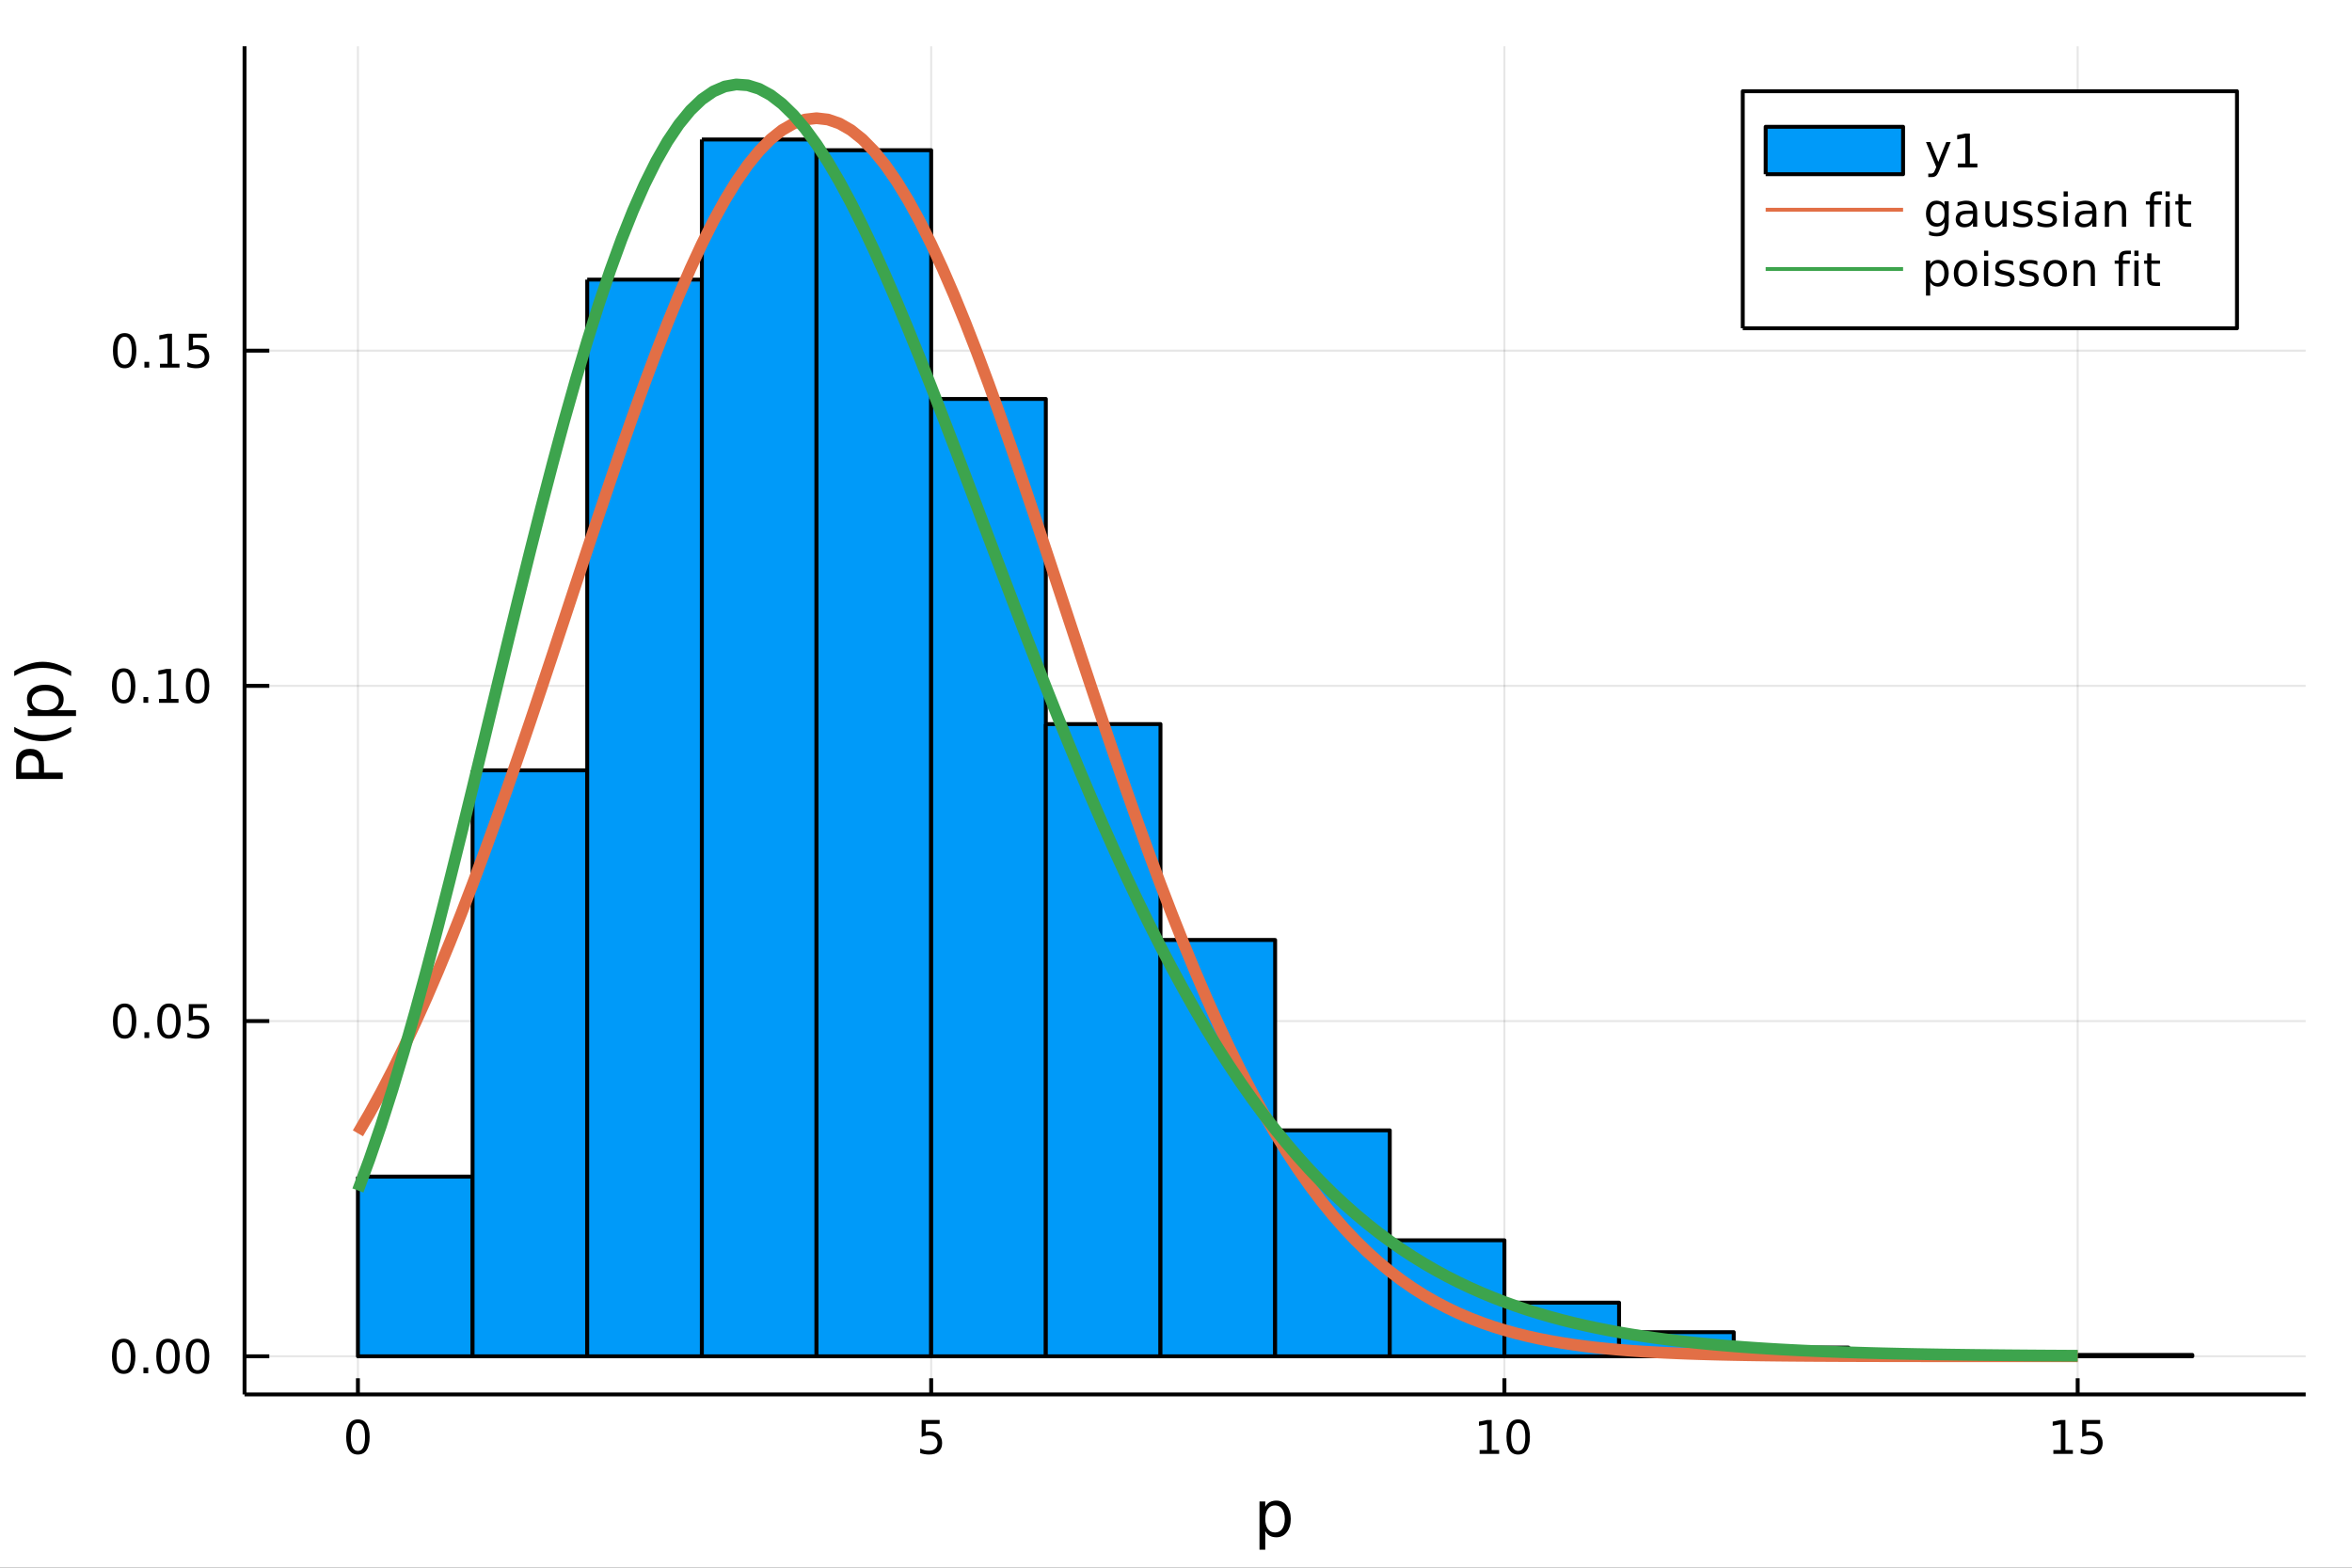 <?xml version="1.0" encoding="utf-8"?>
<svg xmlns="http://www.w3.org/2000/svg" xmlns:xlink="http://www.w3.org/1999/xlink" width="600" height="400" viewBox="0 0 2400 1600">
<rect x="0" y="0" width="2400" height="1600" fill="#333333" stroke="none"/>
<defs>
  <clipPath id="clip730">
    <rect x="0" y="0" width="2400" height="1600"/>
  </clipPath>
</defs>
<path clip-path="url(#clip730)" d="
M0 1600 L2400 1600 L2400 0 L0 0  Z
  " fill="#ffffff" fill-rule="evenodd" fill-opacity="1"/>
<defs>
  <clipPath id="clip731">
    <rect x="480" y="0" width="1681" height="1600"/>
  </clipPath>
</defs>
<path clip-path="url(#clip730)" d="
M249.542 1423.18 L2352.76 1423.18 L2352.76 47.244 L249.542 47.244  Z
  " fill="#ffffff" fill-rule="evenodd" fill-opacity="1"/>
<defs>
  <clipPath id="clip732">
    <rect x="249" y="47" width="2104" height="1377"/>
  </clipPath>
</defs>
<polyline clip-path="url(#clip732)" style="stroke:#000000; stroke-linecap:butt; stroke-linejoin:round; stroke-width:2; stroke-opacity:0.1; fill:none" points="
  365.223,1423.18 365.223,47.244 
  "/>
<polyline clip-path="url(#clip732)" style="stroke:#000000; stroke-linecap:butt; stroke-linejoin:round; stroke-width:2; stroke-opacity:0.1; fill:none" points="
  950.177,1423.18 950.177,47.244 
  "/>
<polyline clip-path="url(#clip732)" style="stroke:#000000; stroke-linecap:butt; stroke-linejoin:round; stroke-width:2; stroke-opacity:0.1; fill:none" points="
  1535.13,1423.18 1535.13,47.244 
  "/>
<polyline clip-path="url(#clip732)" style="stroke:#000000; stroke-linecap:butt; stroke-linejoin:round; stroke-width:2; stroke-opacity:0.1; fill:none" points="
  2120.08,1423.18 2120.08,47.244 
  "/>
<polyline clip-path="url(#clip730)" style="stroke:#000000; stroke-linecap:butt; stroke-linejoin:round; stroke-width:4; stroke-opacity:1; fill:none" points="
  249.542,1423.18 2352.76,1423.18 
  "/>
<polyline clip-path="url(#clip730)" style="stroke:#000000; stroke-linecap:butt; stroke-linejoin:round; stroke-width:4; stroke-opacity:1; fill:none" points="
  365.223,1423.18 365.223,1406.67 
  "/>
<polyline clip-path="url(#clip730)" style="stroke:#000000; stroke-linecap:butt; stroke-linejoin:round; stroke-width:4; stroke-opacity:1; fill:none" points="
  950.177,1423.18 950.177,1406.67 
  "/>
<polyline clip-path="url(#clip730)" style="stroke:#000000; stroke-linecap:butt; stroke-linejoin:round; stroke-width:4; stroke-opacity:1; fill:none" points="
  1535.13,1423.18 1535.13,1406.67 
  "/>
<polyline clip-path="url(#clip730)" style="stroke:#000000; stroke-linecap:butt; stroke-linejoin:round; stroke-width:4; stroke-opacity:1; fill:none" points="
  2120.08,1423.18 2120.08,1406.67 
  "/>
<path clip-path="url(#clip730)" d="M365.223 1452.37 Q361.611 1452.37 359.783 1455.94 Q357.977 1459.48 357.977 1466.61 Q357.977 1473.71 359.783 1477.28 Q361.611 1480.82 365.223 1480.82 Q368.857 1480.82 370.662 1477.28 Q372.491 1473.71 372.491 1466.61 Q372.491 1459.48 370.662 1455.94 Q368.857 1452.37 365.223 1452.37 M365.223 1448.67 Q371.033 1448.67 374.088 1453.27 Q377.167 1457.86 377.167 1466.61 Q377.167 1475.33 374.088 1479.94 Q371.033 1484.52 365.223 1484.52 Q359.412 1484.52 356.334 1479.94 Q353.278 1475.33 353.278 1466.61 Q353.278 1457.86 356.334 1453.27 Q359.412 1448.67 365.223 1448.67 Z" fill="#000000" fill-rule="evenodd" fill-opacity="1" /><path clip-path="url(#clip730)" d="M940.454 1449.29 L958.811 1449.29 L958.811 1453.23 L944.737 1453.23 L944.737 1461.7 Q945.755 1461.35 946.774 1461.19 Q947.792 1461 948.811 1461 Q954.598 1461 957.977 1464.18 Q961.357 1467.35 961.357 1472.76 Q961.357 1478.34 957.885 1481.44 Q954.413 1484.52 948.093 1484.52 Q945.917 1484.52 943.649 1484.15 Q941.403 1483.78 938.996 1483.04 L938.996 1478.34 Q941.079 1479.48 943.302 1480.03 Q945.524 1480.59 948.001 1480.59 Q952.005 1480.59 954.343 1478.48 Q956.681 1476.38 956.681 1472.76 Q956.681 1469.15 954.343 1467.05 Q952.005 1464.94 948.001 1464.94 Q946.126 1464.94 944.251 1465.36 Q942.399 1465.77 940.454 1466.65 L940.454 1449.29 Z" fill="#000000" fill-rule="evenodd" fill-opacity="1" /><path clip-path="url(#clip730)" d="M1509.82 1479.92 L1517.46 1479.92 L1517.46 1453.55 L1509.15 1455.22 L1509.15 1450.96 L1517.41 1449.29 L1522.09 1449.29 L1522.09 1479.92 L1529.73 1479.92 L1529.73 1483.85 L1509.82 1483.85 L1509.82 1479.92 Z" fill="#000000" fill-rule="evenodd" fill-opacity="1" /><path clip-path="url(#clip730)" d="M1549.17 1452.37 Q1545.56 1452.37 1543.73 1455.94 Q1541.92 1459.48 1541.92 1466.61 Q1541.92 1473.71 1543.73 1477.28 Q1545.56 1480.82 1549.17 1480.82 Q1552.8 1480.82 1554.61 1477.28 Q1556.44 1473.71 1556.44 1466.61 Q1556.44 1459.48 1554.61 1455.94 Q1552.8 1452.37 1549.17 1452.37 M1549.17 1448.67 Q1554.98 1448.67 1558.04 1453.27 Q1561.11 1457.86 1561.11 1466.61 Q1561.11 1475.33 1558.04 1479.94 Q1554.98 1484.52 1549.17 1484.52 Q1543.36 1484.52 1540.28 1479.94 Q1537.23 1475.33 1537.23 1466.61 Q1537.23 1457.86 1540.28 1453.27 Q1543.36 1448.67 1549.17 1448.67 Z" fill="#000000" fill-rule="evenodd" fill-opacity="1" /><path clip-path="url(#clip730)" d="M2095.27 1479.92 L2102.91 1479.92 L2102.91 1453.55 L2094.6 1455.22 L2094.6 1450.96 L2102.86 1449.29 L2107.54 1449.29 L2107.54 1479.92 L2115.18 1479.92 L2115.18 1483.85 L2095.27 1483.85 L2095.27 1479.92 Z" fill="#000000" fill-rule="evenodd" fill-opacity="1" /><path clip-path="url(#clip730)" d="M2124.67 1449.29 L2143.02 1449.29 L2143.02 1453.23 L2128.95 1453.23 L2128.95 1461.7 Q2129.97 1461.35 2130.99 1461.19 Q2132.01 1461 2133.02 1461 Q2138.81 1461 2142.19 1464.18 Q2145.57 1467.35 2145.57 1472.76 Q2145.57 1478.34 2142.1 1481.44 Q2138.63 1484.52 2132.31 1484.52 Q2130.13 1484.52 2127.86 1484.15 Q2125.62 1483.78 2123.21 1483.04 L2123.21 1478.34 Q2125.29 1479.48 2127.52 1480.03 Q2129.74 1480.59 2132.21 1480.59 Q2136.22 1480.59 2138.56 1478.48 Q2140.89 1476.38 2140.89 1472.76 Q2140.89 1469.15 2138.56 1467.05 Q2136.22 1464.94 2132.21 1464.94 Q2130.34 1464.94 2128.46 1465.36 Q2126.61 1465.77 2124.67 1466.65 L2124.67 1449.29 Z" fill="#000000" fill-rule="evenodd" fill-opacity="1" /><path clip-path="url(#clip730)" d="M1291.09 1562.7 L1291.09 1581.6 L1285.2 1581.6 L1285.2 1532.4 L1291.09 1532.4 L1291.09 1537.81 Q1292.94 1534.62 1295.74 1533.1 Q1298.57 1531.54 1302.49 1531.54 Q1308.98 1531.54 1313.02 1536.69 Q1317.1 1541.85 1317.1 1550.25 Q1317.1 1558.65 1313.02 1563.81 Q1308.98 1568.97 1302.49 1568.97 Q1298.57 1568.97 1295.74 1567.44 Q1292.94 1565.88 1291.09 1562.7 M1311.02 1550.25 Q1311.02 1543.79 1308.34 1540.13 Q1305.7 1536.44 1301.05 1536.44 Q1296.41 1536.44 1293.73 1540.13 Q1291.09 1543.79 1291.09 1550.25 Q1291.09 1556.71 1293.73 1560.4 Q1296.41 1564.07 1301.05 1564.07 Q1305.7 1564.07 1308.34 1560.4 Q1311.02 1556.71 1311.02 1550.25 Z" fill="#000000" fill-rule="evenodd" fill-opacity="1" /><polyline clip-path="url(#clip732)" style="stroke:#000000; stroke-linecap:butt; stroke-linejoin:round; stroke-width:2; stroke-opacity:0.1; fill:none" points="
  249.542,1384.24 2352.76,1384.24 
  "/>
<polyline clip-path="url(#clip732)" style="stroke:#000000; stroke-linecap:butt; stroke-linejoin:round; stroke-width:2; stroke-opacity:0.1; fill:none" points="
  249.542,1042.12 2352.76,1042.12 
  "/>
<polyline clip-path="url(#clip732)" style="stroke:#000000; stroke-linecap:butt; stroke-linejoin:round; stroke-width:2; stroke-opacity:0.1; fill:none" points="
  249.542,700.006 2352.76,700.006 
  "/>
<polyline clip-path="url(#clip732)" style="stroke:#000000; stroke-linecap:butt; stroke-linejoin:round; stroke-width:2; stroke-opacity:0.1; fill:none" points="
  249.542,357.89 2352.76,357.89 
  "/>
<polyline clip-path="url(#clip730)" style="stroke:#000000; stroke-linecap:butt; stroke-linejoin:round; stroke-width:4; stroke-opacity:1; fill:none" points="
  249.542,1423.18 249.542,47.244 
  "/>
<polyline clip-path="url(#clip730)" style="stroke:#000000; stroke-linecap:butt; stroke-linejoin:round; stroke-width:4; stroke-opacity:1; fill:none" points="
  249.542,1384.24 274.781,1384.24 
  "/>
<polyline clip-path="url(#clip730)" style="stroke:#000000; stroke-linecap:butt; stroke-linejoin:round; stroke-width:4; stroke-opacity:1; fill:none" points="
  249.542,1042.12 274.781,1042.12 
  "/>
<polyline clip-path="url(#clip730)" style="stroke:#000000; stroke-linecap:butt; stroke-linejoin:round; stroke-width:4; stroke-opacity:1; fill:none" points="
  249.542,700.006 274.781,700.006 
  "/>
<polyline clip-path="url(#clip730)" style="stroke:#000000; stroke-linecap:butt; stroke-linejoin:round; stroke-width:4; stroke-opacity:1; fill:none" points="
  249.542,357.89 274.781,357.89 
  "/>
<path clip-path="url(#clip730)" d="M126.205 1370.04 Q122.593 1370.04 120.765 1373.6 Q118.959 1377.14 118.959 1384.27 Q118.959 1391.38 120.765 1394.94 Q122.593 1398.49 126.205 1398.49 Q129.839 1398.49 131.644 1394.94 Q133.473 1391.38 133.473 1384.27 Q133.473 1377.14 131.644 1373.6 Q129.839 1370.04 126.205 1370.04 M126.205 1366.33 Q132.015 1366.33 135.07 1370.94 Q138.149 1375.52 138.149 1384.27 Q138.149 1393 135.07 1397.61 Q132.015 1402.19 126.205 1402.19 Q120.394 1402.19 117.316 1397.61 Q114.26 1393 114.26 1384.27 Q114.26 1375.52 117.316 1370.94 Q120.394 1366.33 126.205 1366.33 Z" fill="#000000" fill-rule="evenodd" fill-opacity="1" /><path clip-path="url(#clip730)" d="M146.366 1395.64 L151.251 1395.64 L151.251 1401.52 L146.366 1401.52 L146.366 1395.64 Z" fill="#000000" fill-rule="evenodd" fill-opacity="1" /><path clip-path="url(#clip730)" d="M171.436 1370.04 Q167.825 1370.04 165.996 1373.6 Q164.19 1377.14 164.19 1384.27 Q164.19 1391.38 165.996 1394.94 Q167.825 1398.49 171.436 1398.49 Q175.07 1398.49 176.876 1394.94 Q178.704 1391.38 178.704 1384.27 Q178.704 1377.14 176.876 1373.6 Q175.07 1370.04 171.436 1370.04 M171.436 1366.33 Q177.246 1366.33 180.301 1370.94 Q183.38 1375.52 183.38 1384.27 Q183.38 1393 180.301 1397.61 Q177.246 1402.19 171.436 1402.19 Q165.626 1402.19 162.547 1397.61 Q159.491 1393 159.491 1384.27 Q159.491 1375.52 162.547 1370.94 Q165.626 1366.33 171.436 1366.33 Z" fill="#000000" fill-rule="evenodd" fill-opacity="1" /><path clip-path="url(#clip730)" d="M201.598 1370.04 Q197.987 1370.04 196.158 1373.6 Q194.352 1377.14 194.352 1384.27 Q194.352 1391.38 196.158 1394.94 Q197.987 1398.49 201.598 1398.49 Q205.232 1398.49 207.037 1394.94 Q208.866 1391.38 208.866 1384.27 Q208.866 1377.14 207.037 1373.6 Q205.232 1370.04 201.598 1370.04 M201.598 1366.33 Q207.408 1366.33 210.463 1370.94 Q213.542 1375.52 213.542 1384.27 Q213.542 1393 210.463 1397.61 Q207.408 1402.19 201.598 1402.19 Q195.787 1402.19 192.709 1397.61 Q189.653 1393 189.653 1384.27 Q189.653 1375.52 192.709 1370.94 Q195.787 1366.33 201.598 1366.33 Z" fill="#000000" fill-rule="evenodd" fill-opacity="1" /><path clip-path="url(#clip730)" d="M127.2 1027.92 Q123.589 1027.92 121.76 1031.49 Q119.955 1035.03 119.955 1042.16 Q119.955 1049.26 121.76 1052.83 Q123.589 1056.37 127.2 1056.37 Q130.834 1056.37 132.64 1052.83 Q134.468 1049.26 134.468 1042.16 Q134.468 1035.03 132.64 1031.49 Q130.834 1027.92 127.2 1027.92 M127.2 1024.22 Q133.01 1024.22 136.066 1028.82 Q139.144 1033.41 139.144 1042.16 Q139.144 1050.88 136.066 1055.49 Q133.01 1060.07 127.2 1060.07 Q121.39 1060.07 118.311 1055.49 Q115.256 1050.88 115.256 1042.16 Q115.256 1033.41 118.311 1028.82 Q121.39 1024.22 127.2 1024.22 Z" fill="#000000" fill-rule="evenodd" fill-opacity="1" /><path clip-path="url(#clip730)" d="M147.362 1053.52 L152.246 1053.52 L152.246 1059.4 L147.362 1059.4 L147.362 1053.52 Z" fill="#000000" fill-rule="evenodd" fill-opacity="1" /><path clip-path="url(#clip730)" d="M172.431 1027.92 Q168.82 1027.92 166.991 1031.49 Q165.186 1035.03 165.186 1042.16 Q165.186 1049.26 166.991 1052.83 Q168.82 1056.37 172.431 1056.37 Q176.065 1056.37 177.871 1052.83 Q179.7 1049.26 179.7 1042.16 Q179.7 1035.03 177.871 1031.49 Q176.065 1027.92 172.431 1027.92 M172.431 1024.22 Q178.241 1024.22 181.297 1028.82 Q184.376 1033.41 184.376 1042.16 Q184.376 1050.88 181.297 1055.49 Q178.241 1060.07 172.431 1060.07 Q166.621 1060.07 163.542 1055.49 Q160.487 1050.88 160.487 1042.16 Q160.487 1033.41 163.542 1028.82 Q166.621 1024.22 172.431 1024.22 Z" fill="#000000" fill-rule="evenodd" fill-opacity="1" /><path clip-path="url(#clip730)" d="M192.639 1024.84 L210.996 1024.84 L210.996 1028.78 L196.922 1028.78 L196.922 1037.25 Q197.94 1036.9 198.959 1036.74 Q199.977 1036.56 200.996 1036.56 Q206.783 1036.56 210.162 1039.73 Q213.542 1042.9 213.542 1048.31 Q213.542 1053.89 210.07 1056.99 Q206.598 1060.07 200.278 1060.07 Q198.102 1060.07 195.834 1059.7 Q193.588 1059.33 191.181 1058.59 L191.181 1053.89 Q193.264 1055.03 195.487 1055.58 Q197.709 1056.14 200.186 1056.14 Q204.19 1056.14 206.528 1054.03 Q208.866 1051.93 208.866 1048.31 Q208.866 1044.7 206.528 1042.6 Q204.19 1040.49 200.186 1040.49 Q198.311 1040.49 196.436 1040.91 Q194.584 1041.32 192.639 1042.2 L192.639 1024.84 Z" fill="#000000" fill-rule="evenodd" fill-opacity="1" /><path clip-path="url(#clip730)" d="M126.205 685.805 Q122.593 685.805 120.765 689.37 Q118.959 692.911 118.959 700.041 Q118.959 707.147 120.765 710.712 Q122.593 714.254 126.205 714.254 Q129.839 714.254 131.644 710.712 Q133.473 707.147 133.473 700.041 Q133.473 692.911 131.644 689.37 Q129.839 685.805 126.205 685.805 M126.205 682.101 Q132.015 682.101 135.07 686.708 Q138.149 691.291 138.149 700.041 Q138.149 708.768 135.07 713.374 Q132.015 717.957 126.205 717.957 Q120.394 717.957 117.316 713.374 Q114.26 708.768 114.26 700.041 Q114.26 691.291 117.316 686.708 Q120.394 682.101 126.205 682.101 Z" fill="#000000" fill-rule="evenodd" fill-opacity="1" /><path clip-path="url(#clip730)" d="M146.366 711.407 L151.251 711.407 L151.251 717.286 L146.366 717.286 L146.366 711.407 Z" fill="#000000" fill-rule="evenodd" fill-opacity="1" /><path clip-path="url(#clip730)" d="M162.246 713.351 L169.885 713.351 L169.885 686.985 L161.575 688.652 L161.575 684.393 L169.839 682.726 L174.514 682.726 L174.514 713.351 L182.153 713.351 L182.153 717.286 L162.246 717.286 L162.246 713.351 Z" fill="#000000" fill-rule="evenodd" fill-opacity="1" /><path clip-path="url(#clip730)" d="M201.598 685.805 Q197.987 685.805 196.158 689.37 Q194.352 692.911 194.352 700.041 Q194.352 707.147 196.158 710.712 Q197.987 714.254 201.598 714.254 Q205.232 714.254 207.037 710.712 Q208.866 707.147 208.866 700.041 Q208.866 692.911 207.037 689.37 Q205.232 685.805 201.598 685.805 M201.598 682.101 Q207.408 682.101 210.463 686.708 Q213.542 691.291 213.542 700.041 Q213.542 708.768 210.463 713.374 Q207.408 717.957 201.598 717.957 Q195.787 717.957 192.709 713.374 Q189.653 708.768 189.653 700.041 Q189.653 691.291 192.709 686.708 Q195.787 682.101 201.598 682.101 Z" fill="#000000" fill-rule="evenodd" fill-opacity="1" /><path clip-path="url(#clip730)" d="M127.2 343.689 Q123.589 343.689 121.76 347.254 Q119.955 350.795 119.955 357.925 Q119.955 365.031 121.76 368.596 Q123.589 372.138 127.2 372.138 Q130.834 372.138 132.64 368.596 Q134.468 365.031 134.468 357.925 Q134.468 350.795 132.64 347.254 Q130.834 343.689 127.2 343.689 M127.2 339.985 Q133.01 339.985 136.066 344.592 Q139.144 349.175 139.144 357.925 Q139.144 366.652 136.066 371.258 Q133.01 375.841 127.2 375.841 Q121.39 375.841 118.311 371.258 Q115.256 366.652 115.256 357.925 Q115.256 349.175 118.311 344.592 Q121.39 339.985 127.2 339.985 Z" fill="#000000" fill-rule="evenodd" fill-opacity="1" /><path clip-path="url(#clip730)" d="M147.362 369.29 L152.246 369.29 L152.246 375.17 L147.362 375.17 L147.362 369.29 Z" fill="#000000" fill-rule="evenodd" fill-opacity="1" /><path clip-path="url(#clip730)" d="M163.241 371.235 L170.88 371.235 L170.88 344.869 L162.57 346.536 L162.57 342.277 L170.834 340.61 L175.51 340.61 L175.51 371.235 L183.149 371.235 L183.149 375.17 L163.241 375.17 L163.241 371.235 Z" fill="#000000" fill-rule="evenodd" fill-opacity="1" /><path clip-path="url(#clip730)" d="M192.639 340.61 L210.996 340.61 L210.996 344.545 L196.922 344.545 L196.922 353.017 Q197.94 352.67 198.959 352.508 Q199.977 352.323 200.996 352.323 Q206.783 352.323 210.162 355.494 Q213.542 358.666 213.542 364.082 Q213.542 369.661 210.07 372.763 Q206.598 375.841 200.278 375.841 Q198.102 375.841 195.834 375.471 Q193.588 375.101 191.181 374.36 L191.181 369.661 Q193.264 370.795 195.487 371.351 Q197.709 371.906 200.186 371.906 Q204.19 371.906 206.528 369.8 Q208.866 367.693 208.866 364.082 Q208.866 360.471 206.528 358.365 Q204.19 356.258 200.186 356.258 Q198.311 356.258 196.436 356.675 Q194.584 357.091 192.639 357.971 L192.639 340.61 Z" fill="#000000" fill-rule="evenodd" fill-opacity="1" /><path clip-path="url(#clip730)" d="M21.768 788.557 L39.623 788.557 L39.623 780.472 Q39.623 775.984 37.3 773.534 Q34.977 771.083 30.68 771.083 Q26.415 771.083 24.091 773.534 Q21.768 775.984 21.768 780.472 L21.768 788.557 M16.484 794.986 L16.484 780.472 Q16.484 772.483 20.113 768.409 Q23.709 764.303 30.68 764.303 Q37.714 764.303 41.31 768.409 Q44.907 772.483 44.907 780.472 L44.907 788.557 L64.004 788.557 L64.004 794.986 L16.484 794.986 Z" fill="#000000" fill-rule="evenodd" fill-opacity="1" /><path clip-path="url(#clip730)" d="M14.543 741.864 Q21.863 746.129 29.025 748.198 Q36.186 750.267 43.538 750.267 Q50.891 750.267 58.116 748.198 Q65.309 746.097 72.598 741.864 L72.598 746.957 Q65.118 751.731 57.893 754.118 Q50.668 756.473 43.538 756.473 Q36.441 756.473 29.247 754.118 Q22.054 751.763 14.543 746.957 L14.543 741.864 Z" fill="#000000" fill-rule="evenodd" fill-opacity="1" /><path clip-path="url(#clip730)" d="M58.657 724.836 L77.563 724.836 L77.563 730.724 L28.356 730.724 L28.356 724.836 L33.767 724.836 Q30.584 722.99 29.056 720.189 Q27.497 717.356 27.497 713.441 Q27.497 706.948 32.653 702.906 Q37.809 698.832 46.212 698.832 Q54.615 698.832 59.771 702.906 Q64.927 706.948 64.927 713.441 Q64.927 717.356 63.399 720.189 Q61.84 722.99 58.657 724.836 M46.212 704.911 Q39.751 704.911 36.09 707.585 Q32.398 710.227 32.398 714.874 Q32.398 719.521 36.09 722.194 Q39.751 724.836 46.212 724.836 Q52.673 724.836 56.365 722.194 Q60.026 719.521 60.026 714.874 Q60.026 710.227 56.365 707.585 Q52.673 704.911 46.212 704.911 Z" fill="#000000" fill-rule="evenodd" fill-opacity="1" /><path clip-path="url(#clip730)" d="M14.543 690.047 L14.543 684.955 Q22.054 680.18 29.247 677.825 Q36.441 675.438 43.538 675.438 Q50.668 675.438 57.893 677.825 Q65.118 680.18 72.598 684.955 L72.598 690.047 Q65.309 685.814 58.116 683.745 Q50.891 681.645 43.538 681.645 Q36.186 681.645 29.025 683.745 Q21.863 685.814 14.543 690.047 Z" fill="#000000" fill-rule="evenodd" fill-opacity="1" /><path clip-path="url(#clip732)" d="
M365.223 1200.86 L365.223 1384.24 L482.213 1384.24 L482.213 1200.86 L365.223 1200.86 L365.223 1200.86  Z
  " fill="#009af9" fill-rule="evenodd" fill-opacity="1"/>
<polyline clip-path="url(#clip732)" style="stroke:#000000; stroke-linecap:butt; stroke-linejoin:round; stroke-width:4; stroke-opacity:1; fill:none" points="
  365.223,1200.86 365.223,1384.24 482.213,1384.24 482.213,1200.86 365.223,1200.86 
  "/>
<path clip-path="url(#clip732)" d="
M482.213 786.219 L482.213 1384.24 L599.204 1384.24 L599.204 786.219 L482.213 786.219 L482.213 786.219  Z
  " fill="#009af9" fill-rule="evenodd" fill-opacity="1"/>
<polyline clip-path="url(#clip732)" style="stroke:#000000; stroke-linecap:butt; stroke-linejoin:round; stroke-width:4; stroke-opacity:1; fill:none" points="
  482.213,786.219 482.213,1384.24 599.204,1384.24 599.204,786.219 482.213,786.219 
  "/>
<path clip-path="url(#clip732)" d="
M599.204 285.361 L599.204 1384.24 L716.195 1384.24 L716.195 285.361 L599.204 285.361 L599.204 285.361  Z
  " fill="#009af9" fill-rule="evenodd" fill-opacity="1"/>
<polyline clip-path="url(#clip732)" style="stroke:#000000; stroke-linecap:butt; stroke-linejoin:round; stroke-width:4; stroke-opacity:1; fill:none" points="
  599.204,285.361 599.204,1384.24 716.195,1384.24 716.195,285.361 599.204,285.361 
  "/>
<path clip-path="url(#clip732)" d="
M716.195 142.357 L716.195 1384.24 L833.186 1384.24 L833.186 142.357 L716.195 142.357 L716.195 142.357  Z
  " fill="#009af9" fill-rule="evenodd" fill-opacity="1"/>
<polyline clip-path="url(#clip732)" style="stroke:#000000; stroke-linecap:butt; stroke-linejoin:round; stroke-width:4; stroke-opacity:1; fill:none" points="
  716.195,142.357 716.195,1384.24 833.186,1384.24 833.186,142.357 716.195,142.357 
  "/>
<path clip-path="url(#clip732)" d="
M833.186 153.305 L833.186 1384.24 L950.177 1384.24 L950.177 153.305 L833.186 153.305 L833.186 153.305  Z
  " fill="#009af9" fill-rule="evenodd" fill-opacity="1"/>
<polyline clip-path="url(#clip732)" style="stroke:#000000; stroke-linecap:butt; stroke-linejoin:round; stroke-width:4; stroke-opacity:1; fill:none" points="
  833.186,153.305 833.186,1384.24 950.177,1384.24 950.177,153.305 833.186,153.305 
  "/>
<path clip-path="url(#clip732)" d="
M950.177 407.155 L950.177 1384.24 L1067.17 1384.24 L1067.17 407.155 L950.177 407.155 L950.177 407.155  Z
  " fill="#009af9" fill-rule="evenodd" fill-opacity="1"/>
<polyline clip-path="url(#clip732)" style="stroke:#000000; stroke-linecap:butt; stroke-linejoin:round; stroke-width:4; stroke-opacity:1; fill:none" points="
  950.177,407.155 950.177,1384.24 1067.17,1384.24 1067.17,407.155 950.177,407.155 
  "/>
<path clip-path="url(#clip732)" d="
M1067.17 739.007 L1067.17 1384.24 L1184.16 1384.24 L1184.16 739.007 L1067.17 739.007 L1067.17 739.007  Z
  " fill="#009af9" fill-rule="evenodd" fill-opacity="1"/>
<polyline clip-path="url(#clip732)" style="stroke:#000000; stroke-linecap:butt; stroke-linejoin:round; stroke-width:4; stroke-opacity:1; fill:none" points="
  1067.17,739.007 1067.17,1384.24 1184.16,1384.24 1184.16,739.007 1067.17,739.007 
  "/>
<path clip-path="url(#clip732)" d="
M1184.16 959.33 L1184.16 1384.24 L1301.15 1384.24 L1301.15 959.33 L1184.16 959.33 L1184.16 959.33  Z
  " fill="#009af9" fill-rule="evenodd" fill-opacity="1"/>
<polyline clip-path="url(#clip732)" style="stroke:#000000; stroke-linecap:butt; stroke-linejoin:round; stroke-width:4; stroke-opacity:1; fill:none" points="
  1184.16,959.33 1184.16,1384.24 1301.15,1384.24 1301.15,959.33 1184.16,959.33 
  "/>
<path clip-path="url(#clip732)" d="
M1301.15 1153.65 L1301.15 1384.24 L1418.14 1384.24 L1418.14 1153.65 L1301.15 1153.65 L1301.15 1153.65  Z
  " fill="#009af9" fill-rule="evenodd" fill-opacity="1"/>
<polyline clip-path="url(#clip732)" style="stroke:#000000; stroke-linecap:butt; stroke-linejoin:round; stroke-width:4; stroke-opacity:1; fill:none" points="
  1301.15,1153.65 1301.15,1384.24 1418.14,1384.24 1418.14,1153.65 1301.15,1153.65 
  "/>
<path clip-path="url(#clip732)" d="
M1418.14 1265.87 L1418.14 1384.24 L1535.13 1384.24 L1535.13 1265.87 L1418.14 1265.87 L1418.14 1265.87  Z
  " fill="#009af9" fill-rule="evenodd" fill-opacity="1"/>
<polyline clip-path="url(#clip732)" style="stroke:#000000; stroke-linecap:butt; stroke-linejoin:round; stroke-width:4; stroke-opacity:1; fill:none" points="
  1418.14,1265.87 1418.14,1384.24 1535.13,1384.24 1535.13,1265.87 1418.14,1265.87 
  "/>
<path clip-path="url(#clip732)" d="
M1535.13 1329.5 L1535.13 1384.24 L1652.12 1384.24 L1652.12 1329.5 L1535.13 1329.5 L1535.13 1329.5  Z
  " fill="#009af9" fill-rule="evenodd" fill-opacity="1"/>
<polyline clip-path="url(#clip732)" style="stroke:#000000; stroke-linecap:butt; stroke-linejoin:round; stroke-width:4; stroke-opacity:1; fill:none" points="
  1535.13,1329.5 1535.13,1384.24 1652.12,1384.24 1652.12,1329.5 1535.13,1329.5 
  "/>
<path clip-path="url(#clip732)" d="
M1652.12 1359.61 L1652.12 1384.24 L1769.11 1384.24 L1769.11 1359.61 L1652.12 1359.61 L1652.12 1359.61  Z
  " fill="#009af9" fill-rule="evenodd" fill-opacity="1"/>
<polyline clip-path="url(#clip732)" style="stroke:#000000; stroke-linecap:butt; stroke-linejoin:round; stroke-width:4; stroke-opacity:1; fill:none" points="
  1652.12,1359.61 1652.12,1384.24 1769.11,1384.24 1769.11,1359.61 1652.12,1359.61 
  "/>
<path clip-path="url(#clip732)" d="
M1769.11 1375.34 L1769.11 1384.24 L1886.1 1384.24 L1886.1 1375.34 L1769.11 1375.34 L1769.11 1375.34  Z
  " fill="#009af9" fill-rule="evenodd" fill-opacity="1"/>
<polyline clip-path="url(#clip732)" style="stroke:#000000; stroke-linecap:butt; stroke-linejoin:round; stroke-width:4; stroke-opacity:1; fill:none" points="
  1769.11,1375.34 1769.11,1384.24 1886.1,1384.24 1886.1,1375.34 1769.11,1375.34 
  "/>
<path clip-path="url(#clip732)" d="
M1886.1 1381.5 L1886.1 1384.24 L2003.09 1384.24 L2003.09 1381.5 L1886.1 1381.5 L1886.1 1381.5  Z
  " fill="#009af9" fill-rule="evenodd" fill-opacity="1"/>
<polyline clip-path="url(#clip732)" style="stroke:#000000; stroke-linecap:butt; stroke-linejoin:round; stroke-width:4; stroke-opacity:1; fill:none" points="
  1886.1,1381.5 1886.1,1384.24 2003.09,1384.24 2003.09,1381.5 1886.1,1381.5 
  "/>
<path clip-path="url(#clip732)" d="
M2003.09 1383.55 L2003.09 1384.24 L2120.08 1384.24 L2120.08 1383.55 L2003.09 1383.55 L2003.09 1383.55  Z
  " fill="#009af9" fill-rule="evenodd" fill-opacity="1"/>
<polyline clip-path="url(#clip732)" style="stroke:#000000; stroke-linecap:butt; stroke-linejoin:round; stroke-width:4; stroke-opacity:1; fill:none" points="
  2003.09,1383.55 2003.09,1384.24 2120.08,1384.24 2120.08,1383.55 2003.09,1383.55 
  "/>
<path clip-path="url(#clip732)" d="
M2120.08 1382.87 L2120.08 1384.24 L2237.08 1384.24 L2237.08 1382.87 L2120.08 1382.87 L2120.08 1382.87  Z
  " fill="#009af9" fill-rule="evenodd" fill-opacity="1"/>
<polyline clip-path="url(#clip732)" style="stroke:#000000; stroke-linecap:butt; stroke-linejoin:round; stroke-width:4; stroke-opacity:1; fill:none" points="
  2120.08,1382.87 2120.08,1384.24 2237.08,1384.24 2237.08,1382.87 2120.08,1382.87 
  "/>
<polyline clip-path="url(#clip732)" style="stroke:#e26f46; stroke-linecap:butt; stroke-linejoin:round; stroke-width:12; stroke-opacity:1; fill:none" points="
  365.223,1156.67 376.922,1136.57 388.621,1115.27 400.32,1092.77 412.019,1069.06 423.718,1044.14 435.417,1018.05 447.116,990.796 458.815,962.418 470.514,932.963 
  482.213,902.483 493.912,871.046 505.612,838.728 517.311,805.616 529.01,771.808 540.709,737.412 552.408,702.546 564.107,667.339 575.806,631.927 587.505,596.456 
  599.204,561.079 610.903,525.954 622.602,491.246 634.301,457.123 646,423.756 657.7,391.319 669.399,359.983 681.098,329.92 692.797,301.298 704.496,274.279 
  716.195,249.022 727.894,225.675 739.593,204.38 751.292,185.265 762.991,168.448 774.69,154.034 786.389,142.114 798.089,132.763 809.788,126.041 821.487,121.99 
  833.186,120.637 844.885,121.99 856.584,126.041 868.283,132.763 879.982,142.114 891.681,154.034 903.38,168.448 915.079,185.265 926.778,204.38 938.477,225.675 
  950.177,249.022 961.876,274.279 973.575,301.298 985.274,329.92 996.973,359.983 1008.67,391.319 1020.37,423.756 1032.07,457.123 1043.77,491.246 1055.47,525.954 
  1067.17,561.079 1078.87,596.456 1090.57,631.927 1102.26,667.339 1113.96,702.546 1125.66,737.412 1137.36,771.808 1149.06,805.616 1160.76,838.728 1172.46,871.046 
  1184.16,902.483 1195.86,932.963 1207.56,962.418 1219.26,990.796 1230.95,1018.05 1242.65,1044.14 1254.35,1069.06 1266.05,1092.77 1277.75,1115.27 1289.45,1136.57 
  1301.15,1156.67 1312.85,1175.59 1324.55,1193.34 1336.25,1209.96 1347.95,1225.47 1359.64,1239.91 1371.34,1253.32 1383.04,1265.74 1394.74,1277.2 1406.44,1287.77 
  1418.14,1297.48 1429.84,1306.38 1441.54,1314.51 1453.24,1321.93 1464.94,1328.68 1476.64,1334.8 1488.33,1340.35 1500.03,1345.35 1511.73,1349.86 1523.43,1353.91 
  1535.13,1357.54 1546.83,1360.79 1558.53,1363.68 1570.23,1366.26 1581.93,1368.55 1593.63,1370.57 1605.33,1372.36 1617.02,1373.94 1628.72,1375.33 1640.42,1376.54 
  1652.12,1377.61 1663.82,1378.54 1675.52,1379.35 1687.22,1380.05 1698.92,1380.66 1710.62,1381.19 1722.32,1381.64 1734.01,1382.04 1745.71,1382.37 1757.41,1382.66 
  1769.11,1382.91 1780.81,1383.12 1792.51,1383.3 1804.21,1383.45 1815.91,1383.58 1827.61,1383.69 1839.31,1383.78 1851.01,1383.86 1862.7,1383.92 1874.4,1383.98 
  1886.1,1384.02 1897.8,1384.06 1909.5,1384.09 1921.2,1384.12 1932.9,1384.14 1944.6,1384.16 1956.3,1384.17 1968,1384.19 1979.7,1384.2 1991.39,1384.2 
  2003.09,1384.21 2014.79,1384.22 2026.49,1384.22 2038.19,1384.22 2049.89,1384.23 2061.59,1384.23 2073.29,1384.23 2084.99,1384.23 2096.69,1384.23 2108.39,1384.23 
  2120.08,1384.24 
  "/>
<polyline clip-path="url(#clip732)" style="stroke:#3da44d; stroke-linecap:butt; stroke-linejoin:round; stroke-width:12; stroke-opacity:1; fill:none" points="
  365.223,1215.01 376.922,1183.41 388.621,1149.21 400.32,1112.54 412.019,1073.57 423.718,1032.49 435.417,989.528 447.116,944.925 458.815,898.949 470.514,851.881 
  482.213,804.017 493.912,755.661 505.612,707.122 517.311,658.711 529.01,610.734 540.709,563.495 552.408,517.286 564.107,472.387 575.806,429.065 587.505,387.569 
  599.204,348.129 610.903,310.953 622.602,276.23 634.301,244.124 646,214.774 657.7,188.299 669.399,164.789 681.098,144.314 692.797,126.919 704.496,112.626 
  716.195,101.436 727.894,93.329 739.593,88.264 751.292,86.186 762.991,87.018 774.69,90.671 786.389,97.042 798.089,106.015 809.788,117.465 821.487,131.258 
  833.186,147.25 844.885,165.296 856.584,185.242 868.283,206.935 879.982,230.217 891.681,254.933 903.38,280.927 915.079,308.044 926.778,336.134 938.477,365.05 
  950.177,394.648 961.876,424.791 973.575,455.346 985.274,486.187 996.973,517.196 1008.67,548.259 1020.37,579.271 1032.07,610.134 1043.77,640.756 1055.47,671.053 
  1067.17,700.95 1078.87,730.376 1090.57,759.269 1102.26,787.574 1113.96,815.242 1125.66,842.23 1137.36,868.502 1149.06,894.027 1160.76,918.781 1172.46,942.743 
  1184.16,965.898 1195.86,988.237 1207.56,1009.75 1219.26,1030.44 1230.95,1050.31 1242.65,1069.36 1254.35,1087.59 1266.05,1105.03 1277.75,1121.67 1289.45,1137.54 
  1301.15,1152.66 1312.85,1167.03 1324.55,1180.69 1336.25,1193.64 1347.95,1205.92 1359.64,1217.54 1371.34,1228.52 1383.04,1238.9 1394.74,1248.69 1406.44,1257.92 
  1418.14,1266.61 1429.84,1274.78 1441.54,1282.46 1453.24,1289.67 1464.94,1296.43 1476.64,1302.77 1488.33,1308.7 1500.03,1314.25 1511.73,1319.43 1523.43,1324.27 
  1535.13,1328.78 1546.83,1332.99 1558.53,1336.91 1570.23,1340.56 1581.93,1343.95 1593.63,1347.11 1605.33,1350.03 1617.02,1352.75 1628.72,1355.26 1640.42,1357.59 
  1652.12,1359.75 1663.82,1361.75 1675.52,1363.59 1687.22,1365.3 1698.92,1366.87 1710.62,1368.32 1722.32,1369.66 1734.01,1370.9 1745.71,1372.03 1757.41,1373.08 
  1769.11,1374.04 1780.81,1374.92 1792.51,1375.73 1804.21,1376.47 1815.91,1377.16 1827.61,1377.78 1839.31,1378.36 1851.01,1378.88 1862.7,1379.36 1874.4,1379.8 
  1886.1,1380.2 1897.8,1380.57 1909.5,1380.9 1921.2,1381.21 1932.9,1381.49 1944.6,1381.74 1956.3,1381.98 1968,1382.19 1979.7,1382.38 1991.39,1382.56 
  2003.09,1382.71 2014.79,1382.86 2026.49,1382.99 2038.19,1383.11 2049.89,1383.22 2061.59,1383.32 2073.29,1383.41 2084.99,1383.49 2096.69,1383.56 2108.39,1383.63 
  2120.08,1383.69 
  "/>
<path clip-path="url(#clip730)" d="
M1778.33 335.029 L2282.65 335.029 L2282.65 93.109 L1778.33 93.109  Z
  " fill="#ffffff" fill-rule="evenodd" fill-opacity="1"/>
<polyline clip-path="url(#clip730)" style="stroke:#000000; stroke-linecap:butt; stroke-linejoin:round; stroke-width:4; stroke-opacity:1; fill:none" points="
  1778.33,335.029 2282.65,335.029 2282.65,93.109 1778.33,93.109 1778.33,335.029 
  "/>
<path clip-path="url(#clip730)" d="
M1801.7 177.781 L1941.92 177.781 L1941.92 129.397 L1801.7 129.397 L1801.7 177.781  Z
  " fill="#009af9" fill-rule="evenodd" fill-opacity="1"/>
<polyline clip-path="url(#clip730)" style="stroke:#000000; stroke-linecap:butt; stroke-linejoin:round; stroke-width:4; stroke-opacity:1; fill:none" points="
  1801.7,177.781 1941.92,177.781 1941.92,129.397 1801.7,129.397 1801.7,177.781 
  "/>
<path clip-path="url(#clip730)" d="M1979.13 173.276 Q1977.32 177.906 1975.61 179.318 Q1973.9 180.73 1971.03 180.73 L1967.63 180.73 L1967.63 177.165 L1970.13 177.165 Q1971.88 177.165 1972.86 176.332 Q1973.83 175.498 1975.01 172.396 L1975.77 170.452 L1965.29 144.943 L1969.8 144.943 L1977.9 165.221 L1986 144.943 L1990.52 144.943 L1979.13 173.276 Z" fill="#000000" fill-rule="evenodd" fill-opacity="1" /><path clip-path="url(#clip730)" d="M1997.81 166.933 L2005.45 166.933 L2005.45 140.568 L1997.14 142.235 L1997.14 137.975 L2005.4 136.309 L2010.08 136.309 L2010.08 166.933 L2017.72 166.933 L2017.72 170.869 L1997.81 170.869 L1997.81 166.933 Z" fill="#000000" fill-rule="evenodd" fill-opacity="1" /><polyline clip-path="url(#clip730)" style="stroke:#e26f46; stroke-linecap:butt; stroke-linejoin:round; stroke-width:4; stroke-opacity:1; fill:none" points="
  1801.7,214.069 1941.92,214.069 
  "/>
<path clip-path="url(#clip730)" d="M1984.2 218.085 Q1984.2 213.455 1982.28 210.909 Q1980.38 208.363 1976.93 208.363 Q1973.5 208.363 1971.58 210.909 Q1969.69 213.455 1969.69 218.085 Q1969.69 222.691 1971.58 225.238 Q1973.5 227.784 1976.93 227.784 Q1980.38 227.784 1982.28 225.238 Q1984.2 222.691 1984.2 218.085 M1988.46 228.131 Q1988.46 234.751 1985.52 237.969 Q1982.58 241.21 1976.51 241.21 Q1974.27 241.21 1972.28 240.862 Q1970.29 240.538 1968.41 239.844 L1968.41 235.7 Q1970.29 236.719 1972.12 237.205 Q1973.94 237.691 1975.84 237.691 Q1980.03 237.691 1982.12 235.492 Q1984.2 233.316 1984.2 228.895 L1984.2 226.788 Q1982.88 229.08 1980.82 230.214 Q1978.76 231.349 1975.89 231.349 Q1971.12 231.349 1968.2 227.714 Q1965.29 224.08 1965.29 218.085 Q1965.29 212.066 1968.2 208.432 Q1971.12 204.798 1975.89 204.798 Q1978.76 204.798 1980.82 205.932 Q1982.88 207.066 1984.2 209.358 L1984.2 205.423 L1988.46 205.423 L1988.46 228.131 Z" fill="#000000" fill-rule="evenodd" fill-opacity="1" /><path clip-path="url(#clip730)" d="M2009.01 218.316 Q2003.85 218.316 2001.86 219.497 Q1999.87 220.677 1999.87 223.525 Q1999.87 225.793 2001.35 227.136 Q2002.86 228.455 2005.43 228.455 Q2008.97 228.455 2011.1 225.955 Q2013.25 223.432 2013.25 219.265 L2013.25 218.316 L2009.01 218.316 M2017.51 216.557 L2017.51 231.349 L2013.25 231.349 L2013.25 227.413 Q2011.79 229.775 2009.62 230.909 Q2007.44 232.02 2004.29 232.02 Q2000.31 232.02 1997.95 229.798 Q1995.61 227.552 1995.61 223.802 Q1995.61 219.427 1998.53 217.205 Q2001.47 214.983 2007.28 214.983 L2013.25 214.983 L2013.25 214.566 Q2013.25 211.627 2011.31 210.029 Q2009.38 208.409 2005.89 208.409 Q2003.67 208.409 2001.56 208.941 Q1999.45 209.474 1997.51 210.539 L1997.51 206.603 Q1999.85 205.701 2002.05 205.261 Q2004.25 204.798 2006.33 204.798 Q2011.95 204.798 2014.73 207.714 Q2017.51 210.631 2017.51 216.557 Z" fill="#000000" fill-rule="evenodd" fill-opacity="1" /><path clip-path="url(#clip730)" d="M2025.84 221.117 L2025.84 205.423 L2030.1 205.423 L2030.1 220.955 Q2030.1 224.636 2031.54 226.488 Q2032.97 228.316 2035.84 228.316 Q2039.29 228.316 2041.28 226.117 Q2043.3 223.918 2043.3 220.122 L2043.3 205.423 L2047.56 205.423 L2047.56 231.349 L2043.3 231.349 L2043.3 227.367 Q2041.75 229.728 2039.68 230.886 Q2037.65 232.02 2034.94 232.02 Q2030.47 232.02 2028.16 229.242 Q2025.84 226.464 2025.84 221.117 M2036.56 204.798 L2036.56 204.798 Z" fill="#000000" fill-rule="evenodd" fill-opacity="1" /><path clip-path="url(#clip730)" d="M2072.86 206.187 L2072.86 210.214 Q2071.05 209.289 2069.11 208.826 Q2067.16 208.363 2065.08 208.363 Q2061.91 208.363 2060.31 209.335 Q2058.74 210.307 2058.74 212.251 Q2058.74 213.733 2059.87 214.589 Q2061 215.423 2064.43 216.187 L2065.89 216.511 Q2070.43 217.483 2072.32 219.265 Q2074.24 221.025 2074.24 224.196 Q2074.24 227.807 2071.37 229.913 Q2068.53 232.02 2063.53 232.02 Q2061.44 232.02 2059.18 231.603 Q2056.93 231.21 2054.43 230.4 L2054.43 226.001 Q2056.79 227.228 2059.08 227.853 Q2061.37 228.455 2063.62 228.455 Q2066.63 228.455 2068.25 227.437 Q2069.87 226.395 2069.87 224.52 Q2069.87 222.784 2068.69 221.858 Q2067.53 220.932 2063.57 220.076 L2062.09 219.728 Q2058.13 218.895 2056.37 217.182 Q2054.62 215.446 2054.62 212.437 Q2054.62 208.779 2057.21 206.789 Q2059.8 204.798 2064.57 204.798 Q2066.93 204.798 2069.01 205.145 Q2071.1 205.492 2072.86 206.187 Z" fill="#000000" fill-rule="evenodd" fill-opacity="1" /><path clip-path="url(#clip730)" d="M2097.55 206.187 L2097.55 210.214 Q2095.75 209.289 2093.8 208.826 Q2091.86 208.363 2089.78 208.363 Q2086.61 208.363 2085.01 209.335 Q2083.43 210.307 2083.43 212.251 Q2083.43 213.733 2084.57 214.589 Q2085.7 215.423 2089.13 216.187 L2090.59 216.511 Q2095.12 217.483 2097.02 219.265 Q2098.94 221.025 2098.94 224.196 Q2098.94 227.807 2096.07 229.913 Q2093.23 232.02 2088.23 232.02 Q2086.14 232.02 2083.87 231.603 Q2081.63 231.21 2079.13 230.4 L2079.13 226.001 Q2081.49 227.228 2083.78 227.853 Q2086.07 228.455 2088.32 228.455 Q2091.33 228.455 2092.95 227.437 Q2094.57 226.395 2094.57 224.52 Q2094.57 222.784 2093.39 221.858 Q2092.23 220.932 2088.27 220.076 L2086.79 219.728 Q2082.83 218.895 2081.07 217.182 Q2079.31 215.446 2079.31 212.437 Q2079.31 208.779 2081.91 206.789 Q2084.5 204.798 2089.27 204.798 Q2091.63 204.798 2093.71 205.145 Q2095.8 205.492 2097.55 206.187 Z" fill="#000000" fill-rule="evenodd" fill-opacity="1" /><path clip-path="url(#clip730)" d="M2105.73 205.423 L2109.99 205.423 L2109.99 231.349 L2105.73 231.349 L2105.73 205.423 M2105.73 195.33 L2109.99 195.33 L2109.99 200.724 L2105.73 200.724 L2105.73 195.33 Z" fill="#000000" fill-rule="evenodd" fill-opacity="1" /><path clip-path="url(#clip730)" d="M2130.68 218.316 Q2125.52 218.316 2123.53 219.497 Q2121.54 220.677 2121.54 223.525 Q2121.54 225.793 2123.02 227.136 Q2124.52 228.455 2127.09 228.455 Q2130.63 228.455 2132.76 225.955 Q2134.92 223.432 2134.92 219.265 L2134.92 218.316 L2130.68 218.316 M2139.18 216.557 L2139.18 231.349 L2134.92 231.349 L2134.92 227.413 Q2133.46 229.775 2131.28 230.909 Q2129.11 232.02 2125.96 232.02 Q2121.98 232.02 2119.62 229.798 Q2117.28 227.552 2117.28 223.802 Q2117.28 219.427 2120.19 217.205 Q2123.13 214.983 2128.94 214.983 L2134.92 214.983 L2134.92 214.566 Q2134.92 211.627 2132.97 210.029 Q2131.05 208.409 2127.55 208.409 Q2125.33 208.409 2123.23 208.941 Q2121.12 209.474 2119.18 210.539 L2119.18 206.603 Q2121.51 205.701 2123.71 205.261 Q2125.91 204.798 2127.99 204.798 Q2133.62 204.798 2136.4 207.714 Q2139.18 210.631 2139.18 216.557 Z" fill="#000000" fill-rule="evenodd" fill-opacity="1" /><path clip-path="url(#clip730)" d="M2169.5 215.701 L2169.5 231.349 L2165.24 231.349 L2165.24 215.839 Q2165.24 212.159 2163.8 210.33 Q2162.37 208.502 2159.5 208.502 Q2156.05 208.502 2154.06 210.701 Q2152.07 212.9 2152.07 216.696 L2152.07 231.349 L2147.79 231.349 L2147.79 205.423 L2152.07 205.423 L2152.07 209.451 Q2153.6 207.113 2155.66 205.955 Q2157.74 204.798 2160.45 204.798 Q2164.92 204.798 2167.21 207.576 Q2169.5 210.33 2169.5 215.701 Z" fill="#000000" fill-rule="evenodd" fill-opacity="1" /><path clip-path="url(#clip730)" d="M2206.19 195.33 L2206.19 198.872 L2202.11 198.872 Q2199.82 198.872 2198.92 199.798 Q2198.04 200.724 2198.04 203.131 L2198.04 205.423 L2205.05 205.423 L2205.05 208.733 L2198.04 208.733 L2198.04 231.349 L2193.76 231.349 L2193.76 208.733 L2189.68 208.733 L2189.68 205.423 L2193.76 205.423 L2193.76 203.617 Q2193.76 199.289 2195.77 197.321 Q2197.79 195.33 2202.16 195.33 L2206.19 195.33 Z" fill="#000000" fill-rule="evenodd" fill-opacity="1" /><path clip-path="url(#clip730)" d="M2209.75 205.423 L2214.01 205.423 L2214.01 231.349 L2209.75 231.349 L2209.75 205.423 M2209.75 195.33 L2214.01 195.33 L2214.01 200.724 L2209.75 200.724 L2209.75 195.33 Z" fill="#000000" fill-rule="evenodd" fill-opacity="1" /><path clip-path="url(#clip730)" d="M2227.14 198.062 L2227.14 205.423 L2235.91 205.423 L2235.91 208.733 L2227.14 208.733 L2227.14 222.807 Q2227.14 225.978 2227.99 226.881 Q2228.87 227.784 2231.54 227.784 L2235.91 227.784 L2235.91 231.349 L2231.54 231.349 Q2226.61 231.349 2224.73 229.52 Q2222.86 227.668 2222.86 222.807 L2222.86 208.733 L2219.73 208.733 L2219.73 205.423 L2222.86 205.423 L2222.86 198.062 L2227.14 198.062 Z" fill="#000000" fill-rule="evenodd" fill-opacity="1" /><polyline clip-path="url(#clip730)" style="stroke:#3da44d; stroke-linecap:butt; stroke-linejoin:round; stroke-width:4; stroke-opacity:1; fill:none" points="
  1801.7,274.549 1941.92,274.549 
  "/>
<path clip-path="url(#clip730)" d="M1969.57 287.94 L1969.57 301.69 L1965.29 301.69 L1965.29 265.903 L1969.57 265.903 L1969.57 269.838 Q1970.91 267.523 1972.95 266.412 Q1975.01 265.278 1977.86 265.278 Q1982.58 265.278 1985.52 269.028 Q1988.48 272.778 1988.48 278.889 Q1988.48 285 1985.52 288.75 Q1982.58 292.5 1977.86 292.5 Q1975.01 292.5 1972.95 291.389 Q1970.91 290.255 1969.57 287.94 M1984.06 278.889 Q1984.06 274.19 1982.12 271.528 Q1980.19 268.843 1976.81 268.843 Q1973.44 268.843 1971.49 271.528 Q1969.57 274.19 1969.57 278.889 Q1969.57 283.588 1971.49 286.273 Q1973.44 288.935 1976.81 288.935 Q1980.19 288.935 1982.12 286.273 Q1984.06 283.588 1984.06 278.889 Z" fill="#000000" fill-rule="evenodd" fill-opacity="1" /><path clip-path="url(#clip730)" d="M2005.59 268.889 Q2002.16 268.889 2000.17 271.574 Q1998.18 274.236 1998.18 278.889 Q1998.18 283.542 2000.15 286.227 Q2002.14 288.889 2005.59 288.889 Q2008.99 288.889 2010.98 286.204 Q2012.97 283.518 2012.97 278.889 Q2012.97 274.282 2010.98 271.597 Q2008.99 268.889 2005.59 268.889 M2005.59 265.278 Q2011.14 265.278 2014.31 268.889 Q2017.49 272.5 2017.49 278.889 Q2017.49 285.255 2014.31 288.889 Q2011.14 292.5 2005.59 292.5 Q2000.01 292.5 1996.84 288.889 Q1993.69 285.255 1993.69 278.889 Q1993.69 272.5 1996.84 268.889 Q2000.01 265.278 2005.59 265.278 Z" fill="#000000" fill-rule="evenodd" fill-opacity="1" /><path clip-path="url(#clip730)" d="M2024.55 265.903 L2028.81 265.903 L2028.81 291.829 L2024.55 291.829 L2024.55 265.903 M2024.55 255.81 L2028.81 255.81 L2028.81 261.204 L2024.55 261.204 L2024.55 255.81 Z" fill="#000000" fill-rule="evenodd" fill-opacity="1" /><path clip-path="url(#clip730)" d="M2054.24 266.667 L2054.24 270.694 Q2052.44 269.769 2050.5 269.306 Q2048.55 268.843 2046.47 268.843 Q2043.3 268.843 2041.7 269.815 Q2040.12 270.787 2040.12 272.731 Q2040.12 274.213 2041.26 275.069 Q2042.39 275.903 2045.82 276.667 L2047.28 276.991 Q2051.81 277.963 2053.71 279.745 Q2055.63 281.505 2055.63 284.676 Q2055.63 288.287 2052.76 290.393 Q2049.92 292.5 2044.92 292.5 Q2042.83 292.5 2040.56 292.083 Q2038.32 291.69 2035.82 290.88 L2035.82 286.481 Q2038.18 287.708 2040.47 288.333 Q2042.76 288.935 2045.01 288.935 Q2048.02 288.935 2049.64 287.917 Q2051.26 286.875 2051.26 285 Q2051.26 283.264 2050.08 282.338 Q2048.92 281.412 2044.96 280.556 L2043.48 280.208 Q2039.52 279.375 2037.76 277.662 Q2036 275.926 2036 272.917 Q2036 269.259 2038.6 267.269 Q2041.19 265.278 2045.96 265.278 Q2048.32 265.278 2050.4 265.625 Q2052.49 265.972 2054.24 266.667 Z" fill="#000000" fill-rule="evenodd" fill-opacity="1" /><path clip-path="url(#clip730)" d="M2078.94 266.667 L2078.94 270.694 Q2077.14 269.769 2075.19 269.306 Q2073.25 268.843 2071.17 268.843 Q2067.99 268.843 2066.4 269.815 Q2064.82 270.787 2064.82 272.731 Q2064.82 274.213 2065.96 275.069 Q2067.09 275.903 2070.52 276.667 L2071.98 276.991 Q2076.51 277.963 2078.41 279.745 Q2080.33 281.505 2080.33 284.676 Q2080.33 288.287 2077.46 290.393 Q2074.62 292.5 2069.62 292.5 Q2067.53 292.5 2065.26 292.083 Q2063.02 291.69 2060.52 290.88 L2060.52 286.481 Q2062.88 287.708 2065.17 288.333 Q2067.46 288.935 2069.71 288.935 Q2072.72 288.935 2074.34 287.917 Q2075.96 286.875 2075.96 285 Q2075.96 283.264 2074.78 282.338 Q2073.62 281.412 2069.66 280.556 L2068.18 280.208 Q2064.22 279.375 2062.46 277.662 Q2060.7 275.926 2060.7 272.917 Q2060.7 269.259 2063.3 267.269 Q2065.89 265.278 2070.66 265.278 Q2073.02 265.278 2075.1 265.625 Q2077.18 265.972 2078.94 266.667 Z" fill="#000000" fill-rule="evenodd" fill-opacity="1" /><path clip-path="url(#clip730)" d="M2097.16 268.889 Q2093.74 268.889 2091.74 271.574 Q2089.75 274.236 2089.75 278.889 Q2089.75 283.542 2091.72 286.227 Q2093.71 288.889 2097.16 288.889 Q2100.56 288.889 2102.55 286.204 Q2104.55 283.518 2104.55 278.889 Q2104.55 274.282 2102.55 271.597 Q2100.56 268.889 2097.16 268.889 M2097.16 265.278 Q2102.72 265.278 2105.89 268.889 Q2109.06 272.5 2109.06 278.889 Q2109.06 285.255 2105.89 288.889 Q2102.72 292.5 2097.16 292.5 Q2091.58 292.5 2088.41 288.889 Q2085.26 285.255 2085.26 278.889 Q2085.26 272.5 2088.41 268.889 Q2091.58 265.278 2097.16 265.278 Z" fill="#000000" fill-rule="evenodd" fill-opacity="1" /><path clip-path="url(#clip730)" d="M2137.67 276.181 L2137.67 291.829 L2133.41 291.829 L2133.41 276.319 Q2133.41 272.639 2131.98 270.81 Q2130.54 268.982 2127.67 268.982 Q2124.22 268.982 2122.23 271.181 Q2120.24 273.38 2120.24 277.176 L2120.24 291.829 L2115.96 291.829 L2115.96 265.903 L2120.24 265.903 L2120.24 269.931 Q2121.77 267.593 2123.83 266.435 Q2125.91 265.278 2128.62 265.278 Q2133.09 265.278 2135.38 268.056 Q2137.67 270.81 2137.67 276.181 Z" fill="#000000" fill-rule="evenodd" fill-opacity="1" /><path clip-path="url(#clip730)" d="M2174.36 255.81 L2174.36 259.352 L2170.29 259.352 Q2167.99 259.352 2167.09 260.278 Q2166.21 261.204 2166.21 263.611 L2166.21 265.903 L2173.23 265.903 L2173.23 269.213 L2166.21 269.213 L2166.21 291.829 L2161.93 291.829 L2161.93 269.213 L2157.86 269.213 L2157.86 265.903 L2161.93 265.903 L2161.93 264.097 Q2161.93 259.769 2163.94 257.801 Q2165.96 255.81 2170.33 255.81 L2174.36 255.81 Z" fill="#000000" fill-rule="evenodd" fill-opacity="1" /><path clip-path="url(#clip730)" d="M2177.92 265.903 L2182.18 265.903 L2182.18 291.829 L2177.92 291.829 L2177.92 265.903 M2177.92 255.81 L2182.18 255.81 L2182.18 261.204 L2177.92 261.204 L2177.92 255.81 Z" fill="#000000" fill-rule="evenodd" fill-opacity="1" /><path clip-path="url(#clip730)" d="M2195.31 258.542 L2195.31 265.903 L2204.08 265.903 L2204.08 269.213 L2195.31 269.213 L2195.31 283.287 Q2195.31 286.458 2196.17 287.361 Q2197.05 288.264 2199.71 288.264 L2204.08 288.264 L2204.08 291.829 L2199.71 291.829 Q2194.78 291.829 2192.9 290 Q2191.03 288.148 2191.03 283.287 L2191.03 269.213 L2187.9 269.213 L2187.9 265.903 L2191.03 265.903 L2191.03 258.542 L2195.31 258.542 Z" fill="#000000" fill-rule="evenodd" fill-opacity="1" /></svg>
